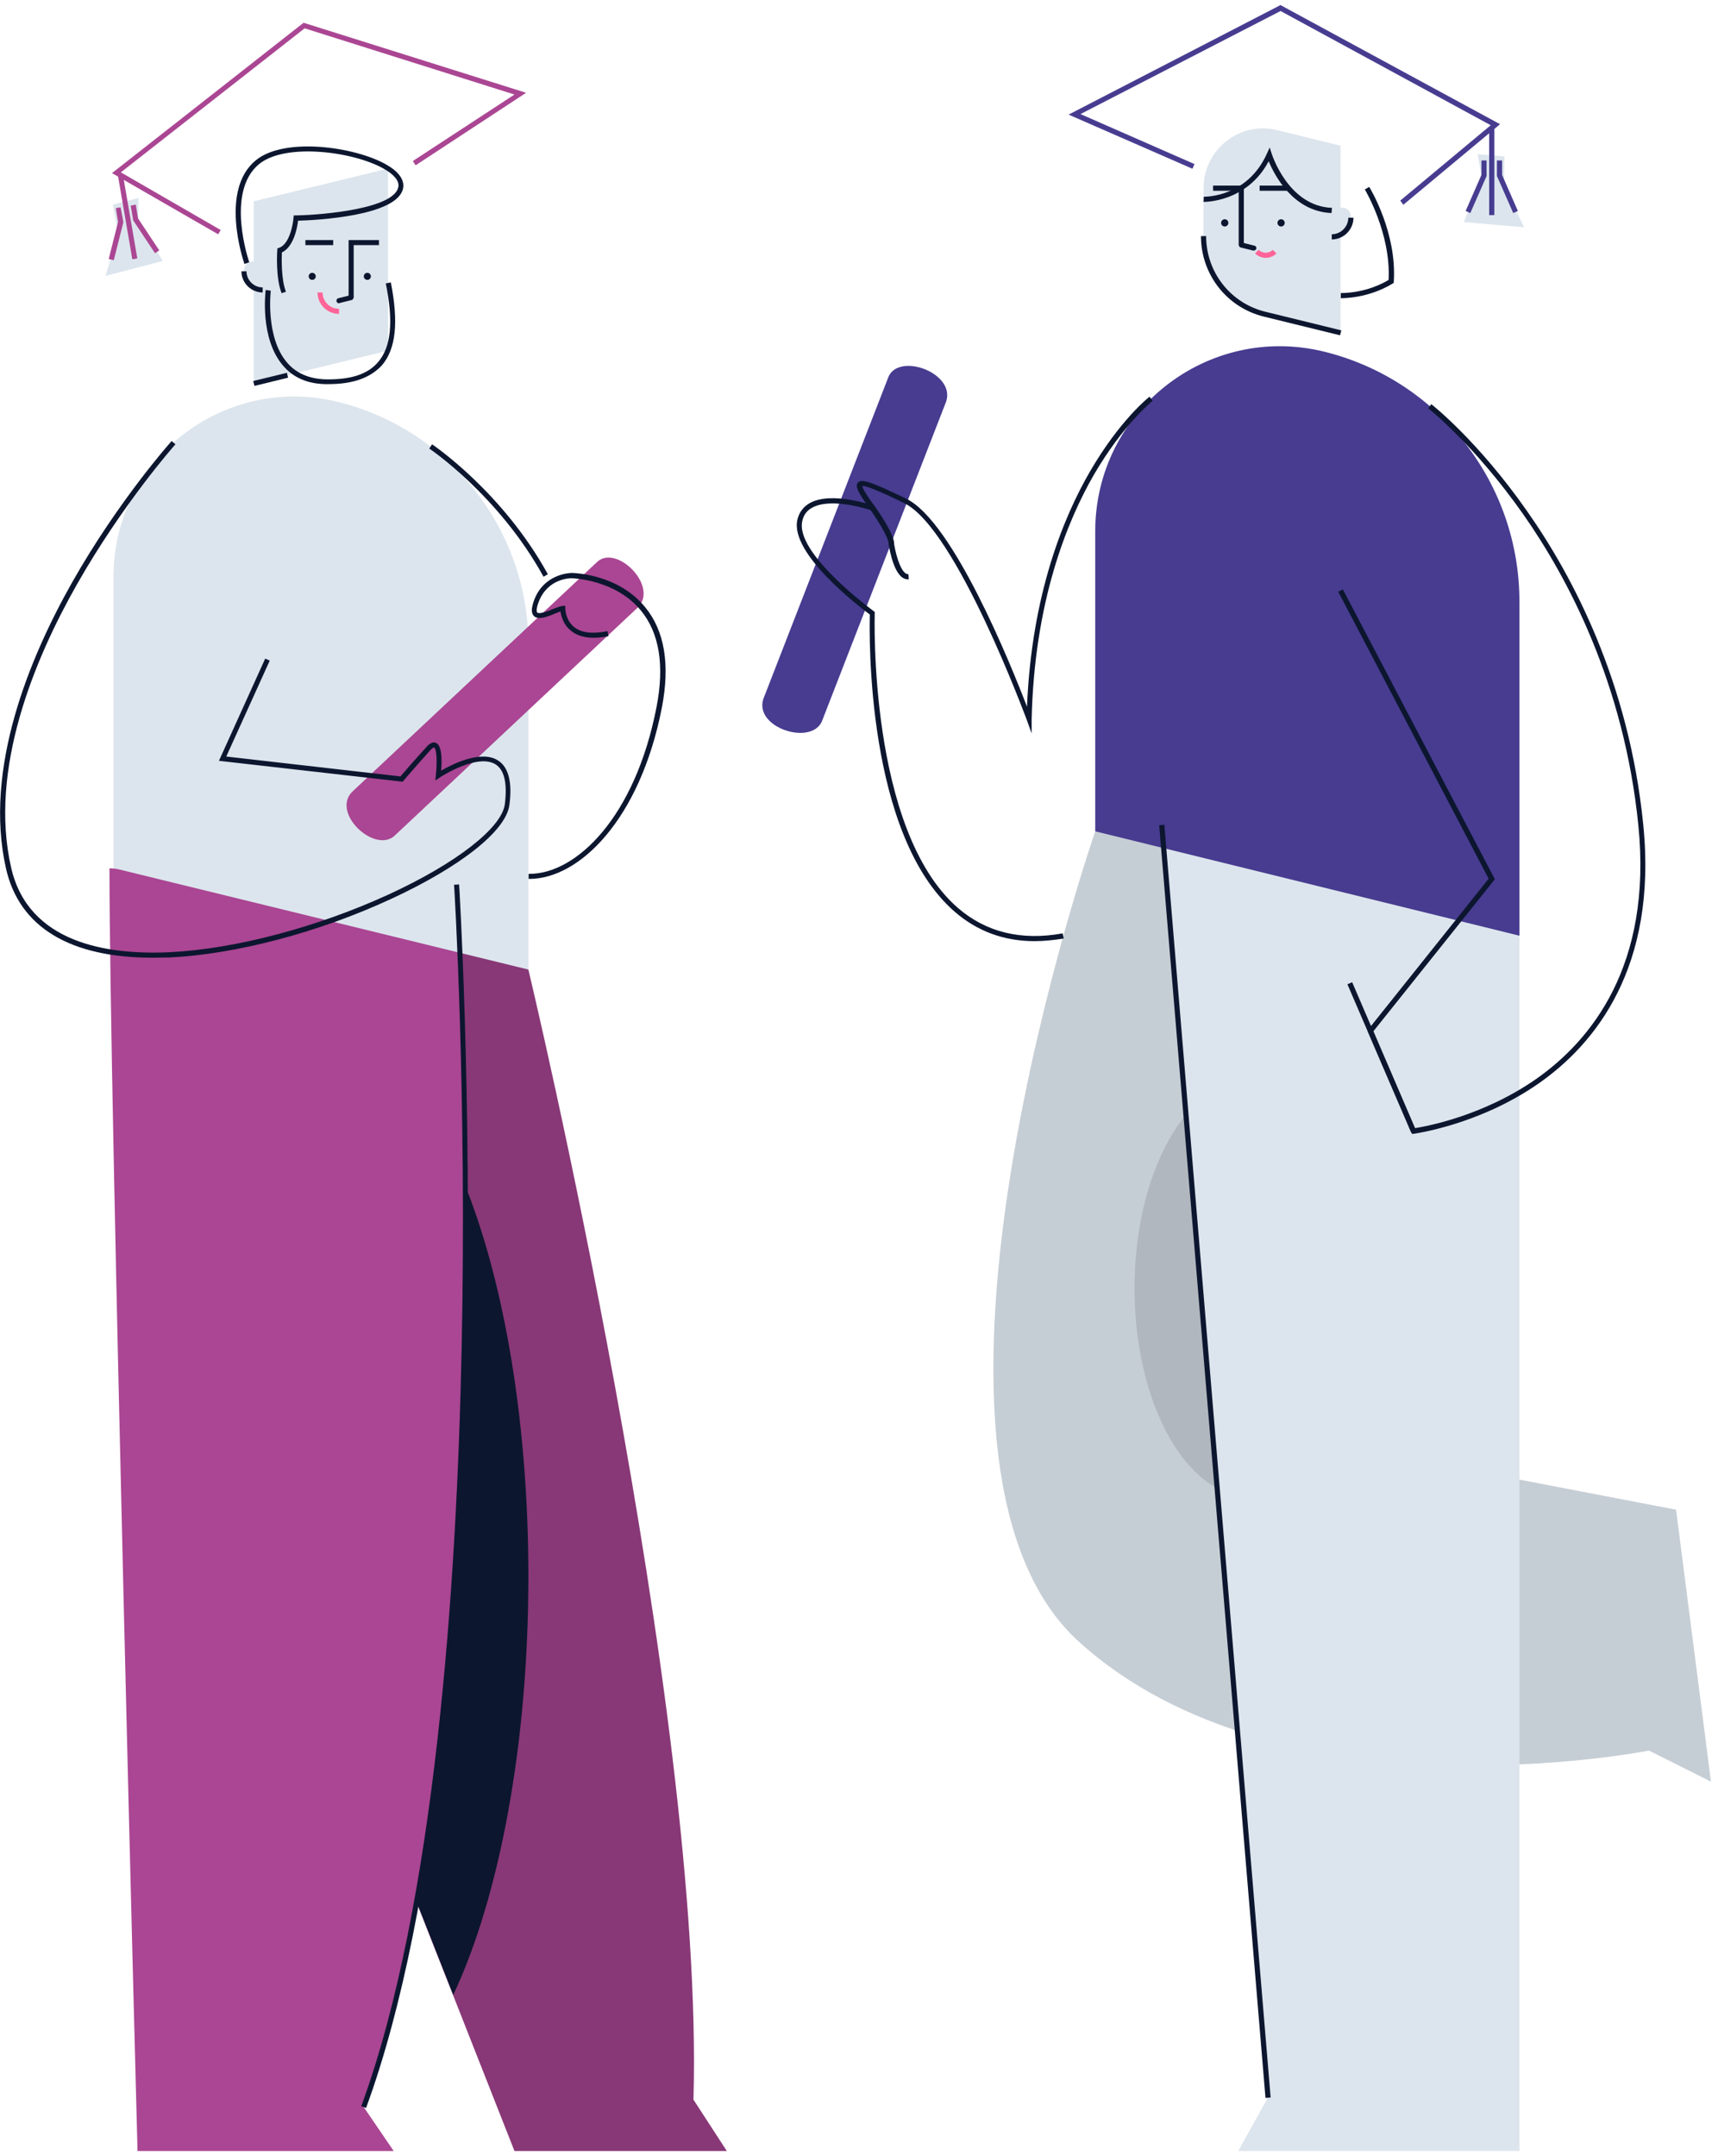 <svg width="169" height="212" viewBox="0 0 169 212" fill="none" xmlns="http://www.w3.org/2000/svg">
<g clip-path="url(#clip0_219_5012)">
<path d="M147.966 18.248L149.924 22.348L143.999 21.839L145.753 17.382L145.347 15.166L147.991 15.37L147.966 18.248Z" fill="#DCE5ED"/>
<path d="M80.835 70.968C79.716 73.337 74.172 71.528 75.088 68.727L87.344 37.197C88.209 34.573 93.956 36.585 93.091 39.438L80.835 70.968Z" fill="#473C90"/>
<path d="M107.738 81.741C107.738 81.741 86.302 143.477 106.136 161.432C125.97 179.388 162.206 172.129 162.206 172.129L168.308 175.185L164.876 148.443L133.014 142.331L129.022 80.264" fill="#C6CED5"/>
<path d="M123.046 147.221C129.366 147.221 134.489 138.019 134.489 126.668C134.489 115.317 129.366 106.115 123.046 106.115C116.726 106.115 111.603 115.317 111.603 126.668C111.603 138.019 116.726 147.221 123.046 147.221Z" fill="#B0B7BE"/>
<path d="M114.273 81.104L149.466 79.067V117.27V211.504H121.8L124.724 206.257L114.273 81.104Z" fill="#DCE5ED"/>
<path d="M107.738 52.248V81.741L149.466 92.005V59.15C149.466 47.511 141.532 37.349 130.242 34.573C118.774 31.771 107.738 40.431 107.738 52.248Z" fill="#473C90"/>
<path d="M114.536 81.096L114.029 81.138L124.486 206.285L124.993 206.242L114.536 81.096Z" fill="#0C162F"/>
<path d="M138.888 111.488L134.514 101.326L146.44 86.402L131.641 58.182L132.098 57.953L147.05 86.453L135.099 101.403L139.193 110.928C140.286 110.75 145.855 109.756 151.119 106.089C156.459 102.345 162.562 94.985 161.163 81.13C159.764 67.224 154.221 56.807 149.822 50.542C145.041 43.742 140.541 40.176 140.49 40.151L140.795 39.743C140.846 39.769 145.397 43.36 150.203 50.236C154.653 56.553 160.248 67.046 161.646 81.079C163.07 95.188 156.84 102.702 151.373 106.522C145.448 110.648 139.117 111.463 139.04 111.488H138.888Z" fill="#0C162F"/>
<path d="M133.013 96.58L132.546 96.781L138.806 111.328L139.273 111.127L133.013 96.58Z" fill="#0C162F"/>
<path d="M101.483 72.114L101.025 70.84C100.949 70.662 94.058 51.943 88.946 49.472C87.853 48.937 85.335 47.715 84.827 47.791C84.852 48.122 85.641 49.243 86.047 49.778C87.828 52.299 87.98 53.216 87.955 53.496C88.158 54.77 88.718 56.527 89.353 56.451L89.404 56.96C88.031 57.113 87.522 54.133 87.421 53.547V53.496V53.445C87.421 53.445 87.446 52.732 85.59 50.084C84.395 48.403 84.09 47.817 84.395 47.46C84.725 47.078 85.463 47.257 89.15 49.039C93.727 51.255 99.397 65.237 101.025 69.491C101.483 58.463 104.61 50.873 107.204 46.391C110.128 41.348 112.951 39.106 113.078 39.005L113.383 39.412C113.358 39.438 110.51 41.704 107.611 46.671C104.966 51.255 101.737 59.176 101.483 70.764V72.114Z" fill="#0C162F"/>
<path d="M101.762 92.54C98.762 92.54 96.143 91.572 93.93 89.662C85.183 82.098 85.514 62.41 85.564 60.424C84.573 59.685 77.631 54.413 78.445 51.077C78.623 50.338 79.055 49.803 79.69 49.447C81.826 48.301 85.717 49.651 85.895 49.702L85.717 50.185C85.666 50.16 81.852 48.861 79.919 49.905C79.385 50.185 79.055 50.618 78.928 51.204C78.139 54.388 85.87 60.042 85.946 60.093L86.047 60.169V60.297C86.047 60.5 85.386 81.614 94.236 89.28C97.007 91.674 100.465 92.514 104.534 91.776L104.636 92.285C103.644 92.438 102.703 92.54 101.762 92.54Z" fill="#0C162F"/>
<path d="M118.392 18.503V23.214C118.392 26.856 120.884 30.014 124.394 30.88L131.87 32.714V14.326L125.64 12.797C121.978 11.881 118.392 14.682 118.392 18.503Z" fill="#DCE5ED"/>
<path d="M131.819 32.969L124.343 31.135C120.681 30.244 118.138 26.983 118.138 23.214H118.647C118.647 26.754 121.037 29.811 124.47 30.651L131.946 32.485L131.819 32.969Z" fill="#0C162F"/>
<path d="M126.021 22.272C126.218 22.272 126.377 22.112 126.377 21.915C126.377 21.718 126.218 21.559 126.021 21.559C125.824 21.559 125.665 21.718 125.665 21.915C125.665 22.112 125.824 22.272 126.021 22.272Z" fill="#0C162F"/>
<path d="M120.478 22.272C120.674 22.272 120.834 22.112 120.834 21.915C120.834 21.718 120.674 21.559 120.478 21.559C120.281 21.559 120.122 21.718 120.122 21.915C120.122 22.112 120.281 22.272 120.478 22.272Z" fill="#0C162F"/>
<path d="M122.359 24.08H121.851V18.757H119.333V18.248H122.359V24.08Z" fill="#0C162F"/>
<path d="M126.682 18.248H123.91V18.757H126.682V18.248Z" fill="#0C162F"/>
<path d="M131.005 21.355V23.291C132.048 23.291 132.887 22.45 132.887 21.406C132.887 21.355 132.887 21.279 132.887 21.228C132.785 20.056 131.005 20.183 131.005 21.355Z" fill="#DCE5ED"/>
<path d="M131.005 23.545V23.036C131.895 23.036 132.632 22.297 132.632 21.406H133.141C133.141 22.578 132.175 23.545 131.005 23.545Z" fill="#0C162F"/>
<path d="M124.521 25.354C124.139 25.354 123.758 25.201 123.453 24.921L123.809 24.564C124.19 24.946 124.826 24.946 125.207 24.564L125.563 24.921C125.284 25.201 124.902 25.354 124.521 25.354Z" fill="#FF6498"/>
<path d="M123.326 24.641C123.3 24.641 123.275 24.641 123.275 24.641L122.054 24.335C121.927 24.309 121.825 24.157 121.876 24.029C121.902 23.902 122.054 23.8 122.181 23.851L123.402 24.157C123.529 24.182 123.631 24.335 123.58 24.462C123.554 24.564 123.427 24.641 123.326 24.641Z" fill="#0C162F"/>
<path d="M138.049 20.132L137.744 19.725L146.643 12.313L125.97 1.082L106.289 11.218L117.502 16.134L117.299 16.592L105.119 11.269L125.97 0.496L126.097 0.573L147.559 12.212L138.049 20.132Z" fill="#473C90"/>
<path d="M130.98 20.948C127.216 20.795 125.385 17.255 124.8 15.854C122.639 19.929 118.443 19.852 118.392 19.852L118.418 19.343C118.596 19.343 122.69 19.394 124.622 15.115L124.902 14.504L125.106 15.141C125.131 15.192 126.733 20.285 131.03 20.438L130.98 20.948Z" fill="#0C162F"/>
<path d="M131.895 29.326V28.817C134.387 28.792 136.167 27.798 136.599 27.518C136.828 22.908 134.285 18.681 134.26 18.63L134.692 18.375C134.794 18.553 137.413 22.858 137.108 27.671V27.798L137.006 27.875C136.904 27.926 134.896 29.276 131.895 29.326Z" fill="#0C162F"/>
<path d="M146.999 12.619H146.491V21.151H146.999V12.619Z" fill="#473C90"/>
<path d="M144.635 20.948L144.177 20.744L145.728 17.204V15.777H146.237V17.305L144.635 20.948Z" fill="#473C90"/>
<path d="M148.856 20.948L147.254 17.305V15.777H147.762V17.204L149.313 20.744L148.856 20.948Z" fill="#473C90"/>
</g>
<g clip-path="url(#clip1_219_5012)">
<path d="M68.216 206.453C69.335 167.829 51.976 95.334 51.976 95.334L28.276 79.067V115.463V154.83L50.608 211.504H71.499L68.216 206.453Z" fill="#883876"/>
<path d="M51.976 155.004C51.976 126.184 43.372 102.812 32.752 102.812C31.211 102.812 29.718 103.307 28.301 104.223V115.463V154.83L44.59 196.153C49.067 186.621 51.976 171.741 51.976 155.004Z" fill="#0C162F"/>
<path d="M44.938 86.99C44.938 86.99 49.962 168.571 35.786 207.196L38.746 211.528H13.529C13.529 211.528 10.768 107.763 10.768 85.381L44.938 86.99Z" fill="#AA4693"/>
<path d="M38.174 23.855V34.476L24.968 37.695V19.794L38.174 16.575V23.855Z" fill="#DCE5ED"/>
<path d="M30.713 27.519C30.906 27.519 31.061 27.364 31.061 27.172C31.061 26.981 30.906 26.826 30.713 26.826C30.521 26.826 30.365 26.981 30.365 27.172C30.365 27.364 30.521 27.519 30.713 27.519Z" fill="#0C162F"/>
<path d="M36.135 27.519C36.327 27.519 36.483 27.364 36.483 27.172C36.483 26.981 36.327 26.826 36.135 26.826C35.942 26.826 35.787 26.981 35.787 27.172C35.787 27.364 35.942 27.519 36.135 27.519Z" fill="#0C162F"/>
<path d="M34.792 29.277H34.294V23.607H37.279V24.102H34.792V29.277Z" fill="#0C162F"/>
<path d="M32.777 23.607H30.042V24.102H32.777V23.607Z" fill="#0C162F"/>
<path d="M25.839 26.628V28.509C24.819 28.509 23.999 27.692 23.999 26.677C23.999 26.628 23.999 26.553 23.999 26.504C24.123 25.365 25.839 25.489 25.839 26.628Z" fill="#DCE5ED"/>
<path d="M25.839 28.757C24.695 28.757 23.75 27.816 23.75 26.677H24.247C24.247 27.544 24.968 28.262 25.839 28.262V28.757Z" fill="#0C162F"/>
<path d="M33.349 30.861C32.181 30.861 31.235 29.921 31.235 28.757H31.733C31.733 29.648 32.454 30.366 33.349 30.366V30.861Z" fill="#FF6498"/>
<path d="M28.221 36.656L24.912 37.464L25.03 37.945L28.339 37.136L28.221 36.656Z" fill="#0C162F"/>
<path d="M33.349 29.821C33.25 29.821 33.126 29.747 33.101 29.623C33.076 29.5 33.15 29.351 33.275 29.326L34.468 29.029C34.593 29.004 34.742 29.079 34.767 29.203C34.792 29.326 34.717 29.475 34.593 29.5L33.399 29.797C33.399 29.822 33.374 29.821 33.349 29.821Z" fill="#0C162F"/>
<path d="M32.33 37.769C32.205 37.769 32.081 37.769 31.957 37.769C30.216 37.72 28.848 37.126 27.853 35.962C25.541 33.288 26.113 28.683 26.137 28.509L26.635 28.584C26.635 28.633 26.088 33.164 28.251 35.665C29.146 36.705 30.415 37.249 32.006 37.299C34.493 37.348 36.184 36.804 37.204 35.59C38.472 34.105 38.721 31.654 37.95 27.866L38.447 27.767C39.218 31.703 38.945 34.303 37.577 35.912C36.458 37.126 34.767 37.769 32.33 37.769Z" fill="#0C162F"/>
<path d="M27.704 28.831C27.107 27.346 27.256 24.721 27.281 24.597V24.424L27.431 24.375C28.45 24.053 28.823 22.122 28.873 21.403L28.898 21.181H29.122C31.808 21.131 38.895 20.512 39.194 18.333C39.268 17.764 38.746 17.145 37.726 16.575C34.742 14.892 28.077 14.025 25.491 16.13C22.134 18.878 24.496 25.736 24.521 25.786L24.048 25.959C23.949 25.662 21.561 18.705 25.168 15.758C27.978 13.456 34.866 14.421 37.95 16.154C39.194 16.848 39.766 17.64 39.666 18.432C39.268 21.255 31.037 21.651 29.321 21.701C29.246 22.369 28.898 24.276 27.729 24.82C27.704 25.414 27.654 27.494 28.127 28.683L27.704 28.831Z" fill="#0C162F"/>
<path d="M11.166 56.685V85.356L51.976 95.334V63.395C51.976 52.08 44.217 42.201 33.175 39.502C21.984 36.779 11.166 45.197 11.166 56.685Z" fill="#DCE5ED"/>
<path d="M36.01 207.27L35.538 207.097C42.849 187.166 44.938 155.598 45.411 132.597C45.933 107.664 44.69 87.213 44.665 86.991L45.162 86.966C45.187 87.164 46.406 107.664 45.908 132.597C45.461 155.623 43.347 187.29 36.01 207.27Z" fill="#0C162F"/>
<path d="M53.468 56.71C49.067 48.713 42.302 44.157 42.228 44.108L42.501 43.687C42.576 43.736 49.44 48.366 53.891 56.462L53.468 56.71Z" fill="#0C162F"/>
<path d="M38.746 82.237C36.756 83.846 32.628 79.959 34.618 77.879L58.666 55.323C60.531 53.392 64.784 57.552 62.794 59.681L38.746 82.237Z" fill="#AA4693"/>
<path d="M11.614 22.864L10.395 27.123L16.016 25.662L13.603 21.676L13.628 19.472L11.092 20.116L11.614 22.864Z" fill="#DCE5ED"/>
<path d="M21.462 23.038L21.711 22.617L11.887 16.947L29.967 2.785L50.608 9.296L40.611 15.833L40.885 16.254L51.752 9.123L29.868 2.24L29.768 2.314L11.017 17.021L21.462 23.038Z" fill="#AA4693"/>
<path d="M12.101 17.235L11.611 17.318L13.017 25.493L13.507 25.409L12.101 17.235Z" fill="#AA4693"/>
<path d="M15.245 24.895L15.668 24.622L13.579 21.478L13.355 20.116L12.857 20.215L13.106 21.676L15.245 24.895Z" fill="#AA4693"/>
<path d="M11.191 25.588L12.136 21.849L11.863 20.388L11.39 20.463L11.614 21.825L10.694 25.464L11.191 25.588Z" fill="#AA4693"/>
<path d="M15.021 94.17C6.889 94.17 1.915 91.174 0.597 85.43C-1.641 75.576 2.91 64.658 7.113 57.23C11.664 49.208 16.836 43.414 16.886 43.365L17.259 43.687C17.209 43.736 12.086 49.505 7.56 57.477C3.382 64.831 -1.119 75.626 1.094 85.307C2.785 92.734 10.544 93.923 16.737 93.626C23.153 93.304 31.211 91.175 38.273 87.931C44.889 84.886 49.365 81.395 49.663 79.067C49.912 77.012 49.614 75.7 48.743 75.155C46.953 74.041 43.297 76.418 43.272 76.443L42.825 76.74L42.874 76.22C43.023 74.908 42.949 73.596 42.7 73.497C42.675 73.497 42.551 73.521 42.302 73.794C40.835 75.428 39.691 76.765 39.691 76.765L39.616 76.864L21.537 74.809L26.088 64.757L26.535 64.955L22.258 74.388L39.393 76.344C39.691 75.997 40.686 74.834 41.929 73.472C42.054 73.323 42.476 72.853 42.899 73.051C43.496 73.323 43.471 74.809 43.397 75.774C44.466 75.155 47.301 73.719 48.967 74.759C50.012 75.403 50.41 76.889 50.111 79.142C49.788 81.692 45.311 85.232 38.447 88.401C31.335 91.695 23.203 93.824 16.712 94.146C16.14 94.146 15.568 94.17 15.021 94.17Z" fill="#0C162F"/>
<path d="M52.076 86.421C52.051 86.421 52.026 86.421 52.001 86.421V85.925C52.026 85.925 52.051 85.925 52.076 85.925C56.726 85.925 62.496 80.305 64.585 69.51C65.381 65.425 64.859 62.231 63.043 60.028C60.506 56.933 56.229 56.858 56.204 56.858C56.105 56.858 53.842 56.858 52.971 59.235C52.747 59.829 52.772 60.151 52.847 60.226C53.046 60.424 53.941 60.077 54.413 59.879C54.786 59.73 55.11 59.607 55.334 59.582L55.607 59.557V59.829C55.607 59.829 55.607 60.944 56.453 61.637C57.174 62.231 58.268 62.355 59.76 62.058L59.86 62.553C58.243 62.875 56.975 62.702 56.154 62.008C55.408 61.414 55.209 60.572 55.135 60.127C54.985 60.176 54.786 60.25 54.612 60.325C53.842 60.647 52.946 60.993 52.523 60.572C52.25 60.3 52.25 59.829 52.523 59.062C53.493 56.388 56.105 56.338 56.229 56.338C56.403 56.338 60.78 56.413 63.466 59.706C65.381 62.033 65.928 65.351 65.107 69.585C62.944 80.652 56.95 86.421 52.076 86.421Z" fill="#0C162F"/>
</g>
<defs>
<clipPath id="clip0_219_5012">
<rect width="93.297" height="211.008" fill="white" transform="translate(74.986 0.496)"/>
</clipPath>
<clipPath id="clip1_219_5012">
<rect width="71.499" height="209.264" fill="white" transform="translate(0 2.24)"/>
</clipPath>
</defs>
</svg>
